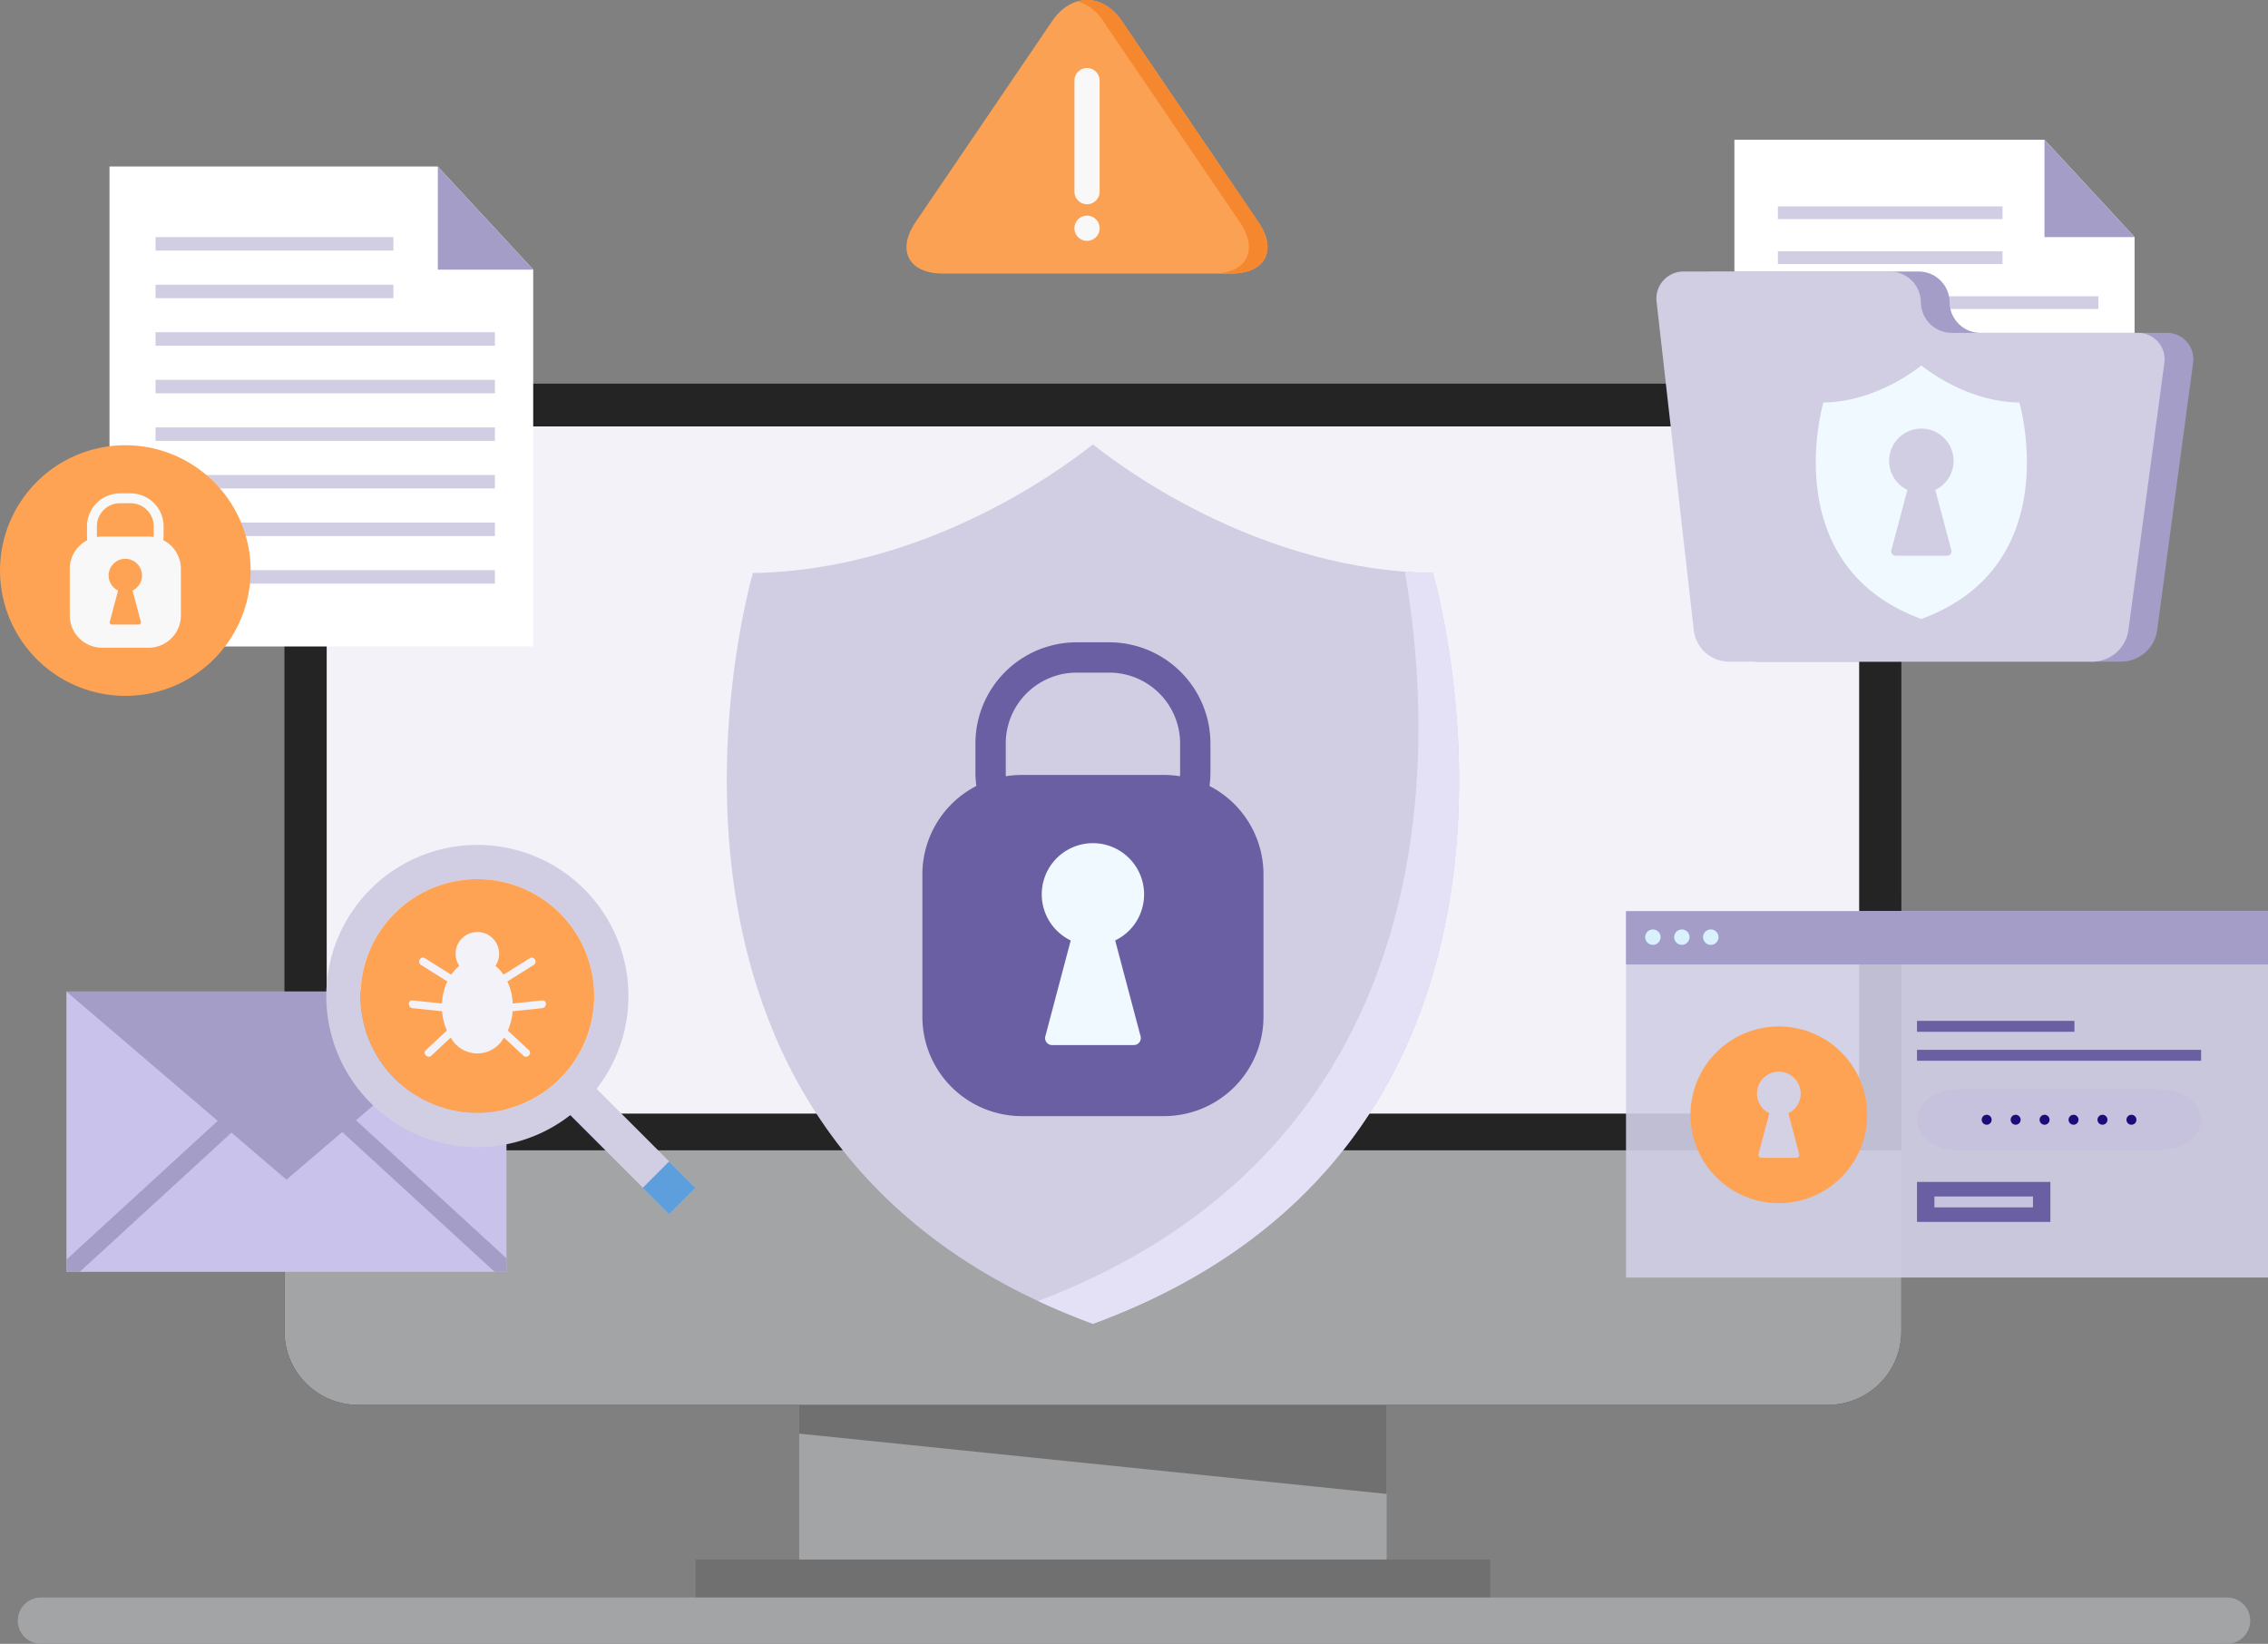 <svg xmlns="http://www.w3.org/2000/svg" xmlns:xlink="http://www.w3.org/1999/xlink" width="308.07" height="223.262" viewBox="0 0 308.07 223.262">
  <rect x="0" y="0" width="308.07" height="223.262" fill="#808080" stroke="none"/>
  <defs>
    <clipPath id="clip-path">
      <rect id="Rectangle_8626" data-name="Rectangle 8626" width="59.773" height="38.066"/>
    </clipPath>
  </defs>
  <g id="Group_30594" data-name="Group 30594" transform="translate(-884.356 -288.573)">
    <g id="Group_30590" data-name="Group 30590" transform="translate(884.356 288.573)">
      <g id="Group_30534" data-name="Group 30534" transform="translate(38.638 52.111)">
        <g id="Group_30532" data-name="Group 30532">
          <g id="Group_30531" data-name="Group 30531">
            <path id="Path_15388" data-name="Path 15388" d="M1205.334,567.579a10,10,0,0,1-9.973,9.975H995.675a10,10,0,0,1-9.973-9.975V448.831a10,10,0,0,1,9.973-9.974H1195.36a10,10,0,0,1,9.973,9.974Z" transform="translate(-985.702 -438.857)" fill="#242424"/>
            <path id="Path_15389" data-name="Path 15389" d="M985.706,711.979v24.6a10,10,0,0,0,9.973,9.975h199.685a10,10,0,0,0,9.973-9.975v-24.6Z" transform="translate(-985.704 -607.852)" fill="#a2a4a6"/>
          </g>
          <path id="Path_15390" data-name="Path 15390" d="M1208.917,544.219a3.215,3.215,0,0,1-3.206,3.205H1003.965a3.215,3.215,0,0,1-3.206-3.205V457.3a3.215,3.215,0,0,1,3.206-3.206h201.745a3.215,3.215,0,0,1,3.206,3.206Z" transform="translate(-995.019 -448.284)" fill="#f3f2f8"/>
        </g>
        <rect id="Rectangle_8609" data-name="Rectangle 8609" width="107.936" height="5.7" transform="translate(55.848 159.698)" fill="#707070"/>
        <g id="Group_30533" data-name="Group 30533" transform="translate(69.92 138.697)">
          <rect id="Rectangle_8610" data-name="Rectangle 8610" width="79.795" height="21.001" fill="#a2a4a6"/>
          <path id="Path_15391" data-name="Path 15391" d="M1169.1,802.656H1248.9v12.1l-79.795-8.193Z" transform="translate(-1169.1 -802.656)" fill="#707070"/>
        </g>
      </g>
      <g id="Group_30540" data-name="Group 30540" transform="translate(98.72 60.357)">
        <g id="Group_30535" data-name="Group 30535">
          <path id="Path_15392" data-name="Path 15392" d="M1239.212,477.956c-23-.377-41.3-13.595-46.182-17.469-4.877,3.875-23.177,17.092-46.182,17.469,0,0-22.595,76.718,46.182,101.977C1261.812,554.673,1239.212,477.956,1239.212,477.956Z" transform="translate(-1143.296 -460.486)" fill="#d1cee4"/>
          <path id="Path_15393" data-name="Path 15393" d="M1307.843,506.008c-1.283-.021-2.549-.088-3.8-.185,3.773,21.676,7.283,77.323-49.827,99.067q3.533,1.652,7.447,3.095C1330.443,582.726,1307.843,506.008,1307.843,506.008Z" transform="translate(-1211.927 -488.539)" fill="#e4e1f6"/>
        </g>
        <g id="Group_30539" data-name="Group 30539" transform="translate(26.569 26.881)">
          <g id="Group_30537" data-name="Group 30537">
            <g id="Group_30536" data-name="Group 30536" transform="translate(7.207)">
              <path id="Path_15394" data-name="Path 15394" d="M1250.075,562.4h-4.451a13.752,13.752,0,0,1-13.735-13.734v-3.936a13.75,13.75,0,0,1,13.735-13.734h4.451a13.751,13.751,0,0,1,13.737,13.734v3.936A13.753,13.753,0,0,1,1250.075,562.4Zm-4.449-27.287a9.63,9.63,0,0,0-9.618,9.617v3.936a9.63,9.63,0,0,0,9.618,9.617h4.451a9.627,9.627,0,0,0,9.615-9.617v-3.936a9.627,9.627,0,0,0-9.615-9.617Z" transform="translate(-1231.889 -530.994)" fill="#6a5fa2"/>
            </g>
            <path id="Path_15395" data-name="Path 15395" d="M1259.32,611.116a13.511,13.511,0,0,1-13.472,13.472h-19.393a13.51,13.51,0,0,1-13.47-13.472V591.724a13.513,13.513,0,0,1,13.47-13.473h19.393a13.514,13.514,0,0,1,13.472,13.473Z" transform="translate(-1212.985 -560.234)" fill="#6a5fa2"/>
          </g>
          <g id="Group_30538" data-name="Group 30538" transform="translate(16.214 27.305)">
            <path id="Path_15396" data-name="Path 15396" d="M1269.417,609.567a6.951,6.951,0,1,0-9.966,6.237L1256,628.829a.947.947,0,0,0,.965,1.182h11.012a.95.95,0,0,0,.967-1.182l-3.456-13.026A6.93,6.93,0,0,0,1269.417,609.567Z" transform="translate(-1255.514 -602.614)" fill="#f0f9ff"/>
          </g>
        </g>
      </g>
      <g id="Group_30553" data-name="Group 30553" transform="translate(220.866 123.752)">
        <g id="Group_30543" data-name="Group 30543">
          <g id="Group_30541" data-name="Group 30541">
            <rect id="Rectangle_8611" data-name="Rectangle 8611" width="87.204" height="49.765" fill="#d1cee4" opacity="0.9"/>
            <rect id="Rectangle_8612" data-name="Rectangle 8612" width="87.204" height="7.242" fill="#a49dc8"/>
          </g>
          <g id="Group_30542" data-name="Group 30542" transform="translate(2.607 2.489)">
            <path id="Path_15397" data-name="Path 15397" d="M1472.608,634.344a1.045,1.045,0,1,1-1.046-1.045A1.046,1.046,0,0,1,1472.608,634.344Z" transform="translate(-1470.518 -633.299)" fill="#d9f1ff"/>
            <path id="Path_15398" data-name="Path 15398" d="M1482.921,634.344a1.044,1.044,0,1,1-1.044-1.045A1.045,1.045,0,0,1,1482.921,634.344Z" transform="translate(-1476.9 -633.299)" fill="#d9f1ff"/>
            <path id="Path_15399" data-name="Path 15399" d="M1493.239,634.344a1.045,1.045,0,1,1-1.045-1.045A1.046,1.046,0,0,1,1493.239,634.344Z" transform="translate(-1483.284 -633.299)" fill="#d9f1ff"/>
          </g>
        </g>
        <g id="Group_30552" data-name="Group 30552" transform="translate(8.756 14.903)">
          <g id="Group_30546" data-name="Group 30546" transform="translate(0 0.757)">
            <g id="Group_30545" data-name="Group 30545">
              <path id="Path_15400" data-name="Path 15400" d="M1510.651,679.848a12,12,0,1,1-12-12A12,12,0,0,1,1510.651,679.848Z" transform="translate(-1486.646 -667.846)" fill="#fda353"/>
              <g id="Group_30544" data-name="Group 30544" transform="translate(9.037 6.154)">
                <path id="Path_15401" data-name="Path 15401" d="M1516.282,686.956a2.966,2.966,0,1,0-4.251,2.664l-1.48,5.561a.409.409,0,0,0,.416.5h4.7a.406.406,0,0,0,.416-.5l-1.474-5.561A2.957,2.957,0,0,0,1516.282,686.956Z" transform="translate(-1510.35 -683.989)" fill="#d4d1e5"/>
              </g>
            </g>
          </g>
          <g id="Group_30551" data-name="Group 30551" transform="translate(30.772)">
            <g id="Group_30547" data-name="Group 30547" transform="translate(0)">
              <rect id="Rectangle_8613" data-name="Rectangle 8613" width="21.383" height="1.483" fill="#6a5fa2"/>
              <rect id="Rectangle_8614" data-name="Rectangle 8614" width="38.59" height="1.482" transform="translate(0 3.934)" fill="#6a5fa2"/>
            </g>
            <g id="Group_30549" data-name="Group 30549" transform="translate(0 9.294)">
              <path id="Path_15402" data-name="Path 15402" d="M1605.949,694.38c0,2.276-2.509,4.138-5.574,4.138h-27.441c-3.068,0-5.576-1.863-5.576-4.138s2.508-4.14,5.576-4.14h27.441C1603.441,690.24,1605.949,692.1,1605.949,694.38Z" transform="translate(-1567.359 -690.24)" fill="#c6c2dd"/>
              <g id="Group_30548" data-name="Group 30548" transform="translate(8.787 3.465)">
                <path id="Path_15403" data-name="Path 15403" d="M1591.757,700a.675.675,0,1,1-.675-.675A.674.674,0,0,1,1591.757,700Z" transform="translate(-1590.406 -699.329)" fill="#1d0b77"/>
                <path id="Path_15404" data-name="Path 15404" d="M1602.077,700a.675.675,0,1,1-.676-.675A.672.672,0,0,1,1602.077,700Z" transform="translate(-1596.792 -699.329)" fill="#1d0b77"/>
                <path id="Path_15405" data-name="Path 15405" d="M1612.385,700a.676.676,0,1,1-.677-.675A.673.673,0,0,1,1612.385,700Z" transform="translate(-1603.168 -699.329)" fill="#1d0b77"/>
                <path id="Path_15406" data-name="Path 15406" d="M1622.708,700a.675.675,0,1,1-.675-.675A.672.672,0,0,1,1622.708,700Z" transform="translate(-1609.557 -699.329)" fill="#1d0b77"/>
                <path id="Path_15407" data-name="Path 15407" d="M1633.018,700a.675.675,0,1,1-.675-.675A.673.673,0,0,1,1633.018,700Z" transform="translate(-1615.937 -699.329)" fill="#1d0b77"/>
                <path id="Path_15408" data-name="Path 15408" d="M1643.335,700a.676.676,0,1,1-.677-.675A.674.674,0,0,1,1643.335,700Z" transform="translate(-1622.319 -699.329)" fill="#1d0b77"/>
              </g>
            </g>
            <g id="Group_30550" data-name="Group 30550" transform="translate(0 21.876)">
              <rect id="Rectangle_8615" data-name="Rectangle 8615" width="18.117" height="5.429" fill="#6a5fa2"/>
              <rect id="Rectangle_8616" data-name="Rectangle 8616" width="13.387" height="1.482" transform="translate(2.364 1.974)" fill="#d1cee4" opacity="0.9"/>
            </g>
          </g>
        </g>
      </g>
      <g id="Group_30564" data-name="Group 30564" transform="translate(224.998 18.978)">
        <g id="Group_30563" data-name="Group 30563">
          <g id="Group_30562" data-name="Group 30562">
            <g id="Group_30556" data-name="Group 30556" transform="translate(10.591)">
              <g id="Group_30554" data-name="Group 30554">
                <path id="Path_15409" data-name="Path 15409" d="M1556.658,413.516H1502.3V351.952h42.12l12.238,13.224Z" transform="translate(-1502.3 -351.952)" fill="#fff"/>
                <path id="Path_15410" data-name="Path 15410" d="M1612.78,351.952l12.238,13.224H1612.78Z" transform="translate(-1570.66 -351.952)" fill="#a49dc8"/>
              </g>
              <g id="Group_30555" data-name="Group 30555" transform="translate(5.906 9.053)">
                <rect id="Rectangle_8617" data-name="Rectangle 8617" width="30.518" height="1.729" fill="#d1cee4"/>
                <rect id="Rectangle_8618" data-name="Rectangle 8618" width="30.518" height="1.73" transform="translate(0 6.103)" fill="#d1cee4"/>
                <rect id="Rectangle_8619" data-name="Rectangle 8619" width="43.538" height="1.73" transform="translate(0 12.207)" fill="#d1cee4"/>
                <rect id="Rectangle_8620" data-name="Rectangle 8620" width="43.538" height="1.73" transform="translate(0 18.31)" fill="#d1cee4"/>
                <rect id="Rectangle_8621" data-name="Rectangle 8621" width="43.538" height="1.73" transform="translate(0 24.413)" fill="#d1cee4"/>
                <rect id="Rectangle_8622" data-name="Rectangle 8622" width="43.538" height="1.729" transform="translate(0 30.517)" fill="#d1cee4"/>
                <rect id="Rectangle_8623" data-name="Rectangle 8623" width="43.538" height="1.729" transform="translate(0 36.62)" fill="#d1cee4"/>
                <rect id="Rectangle_8624" data-name="Rectangle 8624" width="43.538" height="1.729" transform="translate(0 42.724)" fill="#d1cee4"/>
              </g>
            </g>
            <g id="Group_30561" data-name="Group 30561" transform="translate(0 17.899)">
              <g id="Group_30560" data-name="Group 30560">
                <g id="Group_30559" data-name="Group 30559">
                  <g id="Group_30557" data-name="Group 30557" transform="translate(3.904)">
                    <path id="Path_15411" data-name="Path 15411" d="M1524.878,407.231a4.194,4.194,0,0,1-4.2-4.164,4.2,4.2,0,0,0-4.2-4.167h-27.959a3.676,3.676,0,0,0-3.73,4.175l5.052,44.634a4.831,4.831,0,0,0,4.675,4.176h49.579a4.953,4.953,0,0,0,4.76-4.165l4.883-36.325a3.588,3.588,0,0,0-3.645-4.163h-25.211Z" transform="translate(-1484.758 -398.9)" fill="#a49dc8"/>
                  </g>
                  <g id="Group_30558" data-name="Group 30558">
                    <path id="Path_15412" data-name="Path 15412" d="M1514.638,407.231a4.2,4.2,0,0,1-4.2-4.164,4.2,4.2,0,0,0-4.2-4.167h-27.959a3.677,3.677,0,0,0-3.729,4.175l5.052,44.634a4.831,4.831,0,0,0,4.676,4.176h49.579a4.952,4.952,0,0,0,4.758-4.165L1543.5,411.4a3.589,3.589,0,0,0-3.646-4.163h-25.211Z" transform="translate(-1474.52 -398.9)" fill="#d1cee4"/>
                  </g>
                </g>
              </g>
            </g>
          </g>
        </g>
        <path id="Path_15413" data-name="Path 15413" d="M1558.953,437.416c-6.629-.109-11.9-3.918-13.311-5.035-1.406,1.117-6.681,4.925-13.31,5.035,0,0-6.513,22.112,13.31,29.393C1565.468,459.528,1558.953,437.416,1558.953,437.416Zm-9.234,20.064a.6.6,0,0,1-.61.745h-6.937a.6.6,0,0,1-.607-.745l2.177-8.2a4.38,4.38,0,1,1,3.8,0Z" transform="translate(-1509.657 -401.718)" fill="#f0f9ff"/>
      </g>
      <g id="Group_30576" data-name="Group 30576" transform="translate(9.023 114.754)">
        <g id="Group_30570" data-name="Group 30570" transform="translate(0 19.921)">
          <g id="Group_30569" data-name="Group 30569">
            <rect id="Rectangle_8625" data-name="Rectangle 8625" width="59.773" height="38.066" fill="#c9c3eb"/>
            <path id="Path_15414" data-name="Path 15414" d="M908.022,655.42l29.888,25.55L967.8,655.42Z" transform="translate(-908.022 -655.42)" fill="#a49dc8"/>
            <g id="Group_30568" data-name="Group 30568">
              <g id="Group_30567" data-name="Group 30567" clip-path="url(#clip-path)">
                <g id="Group_30565" data-name="Group 30565" transform="translate(-1.249 11.578)">
                  <path id="Path_15415" data-name="Path 15415" d="M906.861,713.143q13.785-12.652,27.574-25.294c1.165-1.068-.571-2.79-1.729-1.726q-13.787,12.642-27.575,25.288c-1.165,1.069.573,2.793,1.73,1.732Z" transform="translate(-904.745 -685.788)" fill="#a49dc8"/>
                </g>
                <g id="Group_30566" data-name="Group 30566" transform="translate(31.148 11.578)">
                  <path id="Path_15416" data-name="Path 15416" d="M1017.682,713.143q-13.784-12.652-27.574-25.294c-1.164-1.068.569-2.79,1.727-1.726q13.79,12.642,27.576,25.288c1.165,1.069-.566,2.793-1.729,1.732Z" transform="translate(-989.722 -685.788)" fill="#a49dc8"/>
                </g>
              </g>
            </g>
          </g>
        </g>
        <g id="Group_30575" data-name="Group 30575" transform="translate(35.297)">
          <g id="Group_30574" data-name="Group 30574">
            <g id="Group_30573" data-name="Group 30573">
              <g id="Group_30571" data-name="Group 30571">
                <path id="Path_15417" data-name="Path 15417" d="M1006.615,609.178a20.523,20.523,0,1,0,29.024,0A20.525,20.525,0,0,0,1006.615,609.178Zm25.73,25.732a15.869,15.869,0,1,1,0-22.441A15.871,15.871,0,0,1,1032.346,634.91Z" transform="translate(-1000.605 -603.168)" fill="#d1cee4"/>
                <path id="Path_15418" data-name="Path 15418" d="M1039.893,642.462a15.869,15.869,0,1,1,0-22.441A15.871,15.871,0,0,1,1039.893,642.462Z" transform="translate(-1008.152 -610.72)" fill="#fda353"/>
              </g>
              <g id="Group_30572" data-name="Group 30572" transform="translate(29.949 29.937)">
                <rect id="Rectangle_8627" data-name="Rectangle 8627" width="5.055" height="23.494" transform="matrix(0.707, -0.707, 0.707, 0.707, 0, 3.573)" fill="#d1cee4"/>
                <path id="Path_15419" data-name="Path 15419" d="M1120.522,719.515l-3.576,3.573-3.576-3.573,3.576-3.577Z" transform="translate(-1100.328 -702.882)" fill="#5c9fdc"/>
              </g>
            </g>
          </g>
          <path id="Path_15420" data-name="Path 15420" d="M1048.128,643.492l-4,.417a7.851,7.851,0,0,0-.725-2.991l3.582-2.247c.575-.361.046-1.274-.532-.911L1042.88,640a5.436,5.436,0,0,0-1.1-1.193,2.957,2.957,0,1,0-4.908,0,5.431,5.431,0,0,0-1.1,1.193l-3.575-2.242c-.578-.363-1.107.55-.532.911l3.582,2.247a7.838,7.838,0,0,0-.725,2.992l-4-.417c-.676-.071-.67.985,0,1.056l4.013.419a7.834,7.834,0,0,0,.656,2.613l-2.86,2.669c-.5.466.249,1.211.746.747l2.64-2.464a4.094,4.094,0,0,0,7.218,0l2.64,2.464c.5.464,1.245-.281.746-.747q-1.431-1.334-2.86-2.669a7.836,7.836,0,0,0,.655-2.613l4.013-.419C1048.8,644.477,1048.806,643.421,1048.128,643.492Z" transform="translate(-1018.804 -622.369)" fill="#f3f2f8"/>
        </g>
      </g>
      <g id="Group_30586" data-name="Group 30586" transform="translate(0 22.617)">
        <g id="Group_30579" data-name="Group 30579" transform="translate(14.874)">
          <g id="Group_30577" data-name="Group 30577">
            <path id="Path_15421" data-name="Path 15421" d="M980.923,426.68H923.37V361.5h44.594l12.959,14Z" transform="translate(-923.37 -361.497)" fill="#fff"/>
            <path id="Path_15422" data-name="Path 15422" d="M1040.34,361.5l12.959,14H1040.34Z" transform="translate(-995.745 -361.497)" fill="#a49dc8"/>
          </g>
          <g id="Group_30578" data-name="Group 30578" transform="translate(6.255 9.586)">
            <rect id="Rectangle_8628" data-name="Rectangle 8628" width="32.31" height="1.831" fill="#d1cee4"/>
            <rect id="Rectangle_8629" data-name="Rectangle 8629" width="32.31" height="1.831" transform="translate(0 6.462)" fill="#d1cee4"/>
            <rect id="Rectangle_8630" data-name="Rectangle 8630" width="46.097" height="1.83" transform="translate(0 12.924)" fill="#d1cee4"/>
            <rect id="Rectangle_8631" data-name="Rectangle 8631" width="46.097" height="1.832" transform="translate(0 19.386)" fill="#d1cee4"/>
            <rect id="Rectangle_8632" data-name="Rectangle 8632" width="46.097" height="1.831" transform="translate(0 25.848)" fill="#d1cee4"/>
            <rect id="Rectangle_8633" data-name="Rectangle 8633" width="46.097" height="1.831" transform="translate(0 32.311)" fill="#d1cee4"/>
            <rect id="Rectangle_8634" data-name="Rectangle 8634" width="46.097" height="1.832" transform="translate(0 38.772)" fill="#d1cee4"/>
            <rect id="Rectangle_8635" data-name="Rectangle 8635" width="46.097" height="1.832" transform="translate(0 45.234)" fill="#d1cee4"/>
          </g>
        </g>
        <g id="Group_30585" data-name="Group 30585" transform="translate(0 37.856)">
          <g id="Group_30584" data-name="Group 30584">
            <path id="Path_15423" data-name="Path 15423" d="M918.4,477.813a17.02,17.02,0,1,1-17.019-17.02A17.02,17.02,0,0,1,918.4,477.813Z" transform="translate(-884.356 -460.793)" fill="#fda353"/>
            <g id="Group_30583" data-name="Group 30583" transform="translate(9.471 6.534)">
              <g id="Group_30581" data-name="Group 30581">
                <g id="Group_30580" data-name="Group 30580" transform="translate(2.348)">
                  <path id="Path_15424" data-name="Path 15424" d="M921.282,488.165h-1.451a4.481,4.481,0,0,1-4.476-4.475v-1.283a4.481,4.481,0,0,1,4.476-4.475h1.451a4.481,4.481,0,0,1,4.477,4.475v1.283A4.481,4.481,0,0,1,921.282,488.165Zm-1.45-8.891a3.138,3.138,0,0,0-3.134,3.133v1.283a3.138,3.138,0,0,0,3.134,3.133h1.451a3.137,3.137,0,0,0,3.133-3.133v-1.283a3.137,3.137,0,0,0-3.133-3.133Z" transform="translate(-915.356 -477.932)" fill="#f8f8f8"/>
                </g>
                <path id="Path_15425" data-name="Path 15425" d="M924.3,504.042a4.4,4.4,0,0,1-4.39,4.39h-6.32a4.4,4.4,0,0,1-4.389-4.39v-6.32a4.4,4.4,0,0,1,4.389-4.39h6.32a4.4,4.4,0,0,1,4.39,4.39Z" transform="translate(-909.197 -487.461)" fill="#f8f8f8"/>
              </g>
              <g id="Group_30582" data-name="Group 30582" transform="translate(5.283 8.898)">
                <path id="Path_15426" data-name="Path 15426" d="M927.585,503.537a2.265,2.265,0,1,0-3.247,2.033l-1.126,4.244a.308.308,0,0,0,.314.385h3.588a.309.309,0,0,0,.316-.385l-1.126-4.245A2.257,2.257,0,0,0,927.585,503.537Z" transform="translate(-923.054 -501.272)" fill="#fda353"/>
              </g>
            </g>
          </g>
        </g>
      </g>
      <g id="Group_30589" data-name="Group 30589" transform="translate(123.132)">
        <g id="Group_30587" data-name="Group 30587">
          <path id="Path_15427" data-name="Path 15427" d="M1208.563,332.334c-2.614,3.847-.947,6.995,3.7,6.995h39.161c4.652,0,6.318-3.148,3.7-6.995L1236.6,305.058c-2.614-3.848-6.891-3.848-9.505,0Z" transform="translate(-1207.327 -302.172)" fill="#fba153"/>
          <path id="Path_15428" data-name="Path 15428" d="M1292.873,332.335l-18.531-27.276c-1.63-2.4-3.906-3.3-6.02-2.71a6.4,6.4,0,0,1,3.483,2.71l18.532,27.276c2.613,3.847.947,6.995-3.7,6.995h2.537C1293.823,339.329,1295.489,336.182,1292.873,332.335Z" transform="translate(-1245.068 -302.173)" fill="#f5882f"/>
        </g>
        <g id="Group_30588" data-name="Group 30588" transform="translate(22.813 9.236)">
          <path id="Path_15429" data-name="Path 15429" d="M1268.874,326.4a1.71,1.71,0,0,0-1.71,1.711v15.079a1.711,1.711,0,1,0,3.422,0V328.109A1.714,1.714,0,0,0,1268.874,326.4Z" transform="translate(-1267.164 -326.398)" fill="#f8f8f8"/>
          <path id="Path_15430" data-name="Path 15430" d="M1268.874,379a1.711,1.711,0,1,0,1.712,1.71A1.71,1.71,0,0,0,1268.874,379Z" transform="translate(-1267.164 -358.946)" fill="#f8f8f8"/>
        </g>
      </g>
    </g>
    <path id="Path_15439" data-name="Path 15439" d="M1193.929,874.432a3.144,3.144,0,0,1-3.145,3.144H893.833a3.144,3.144,0,0,1-3.144-3.144h0a3.144,3.144,0,0,1,3.144-3.144h296.951a3.147,3.147,0,0,1,3.146,3.144Z" transform="translate(-3.918 -365.741)" fill="#a2a4a6"/>
  </g>
</svg>
